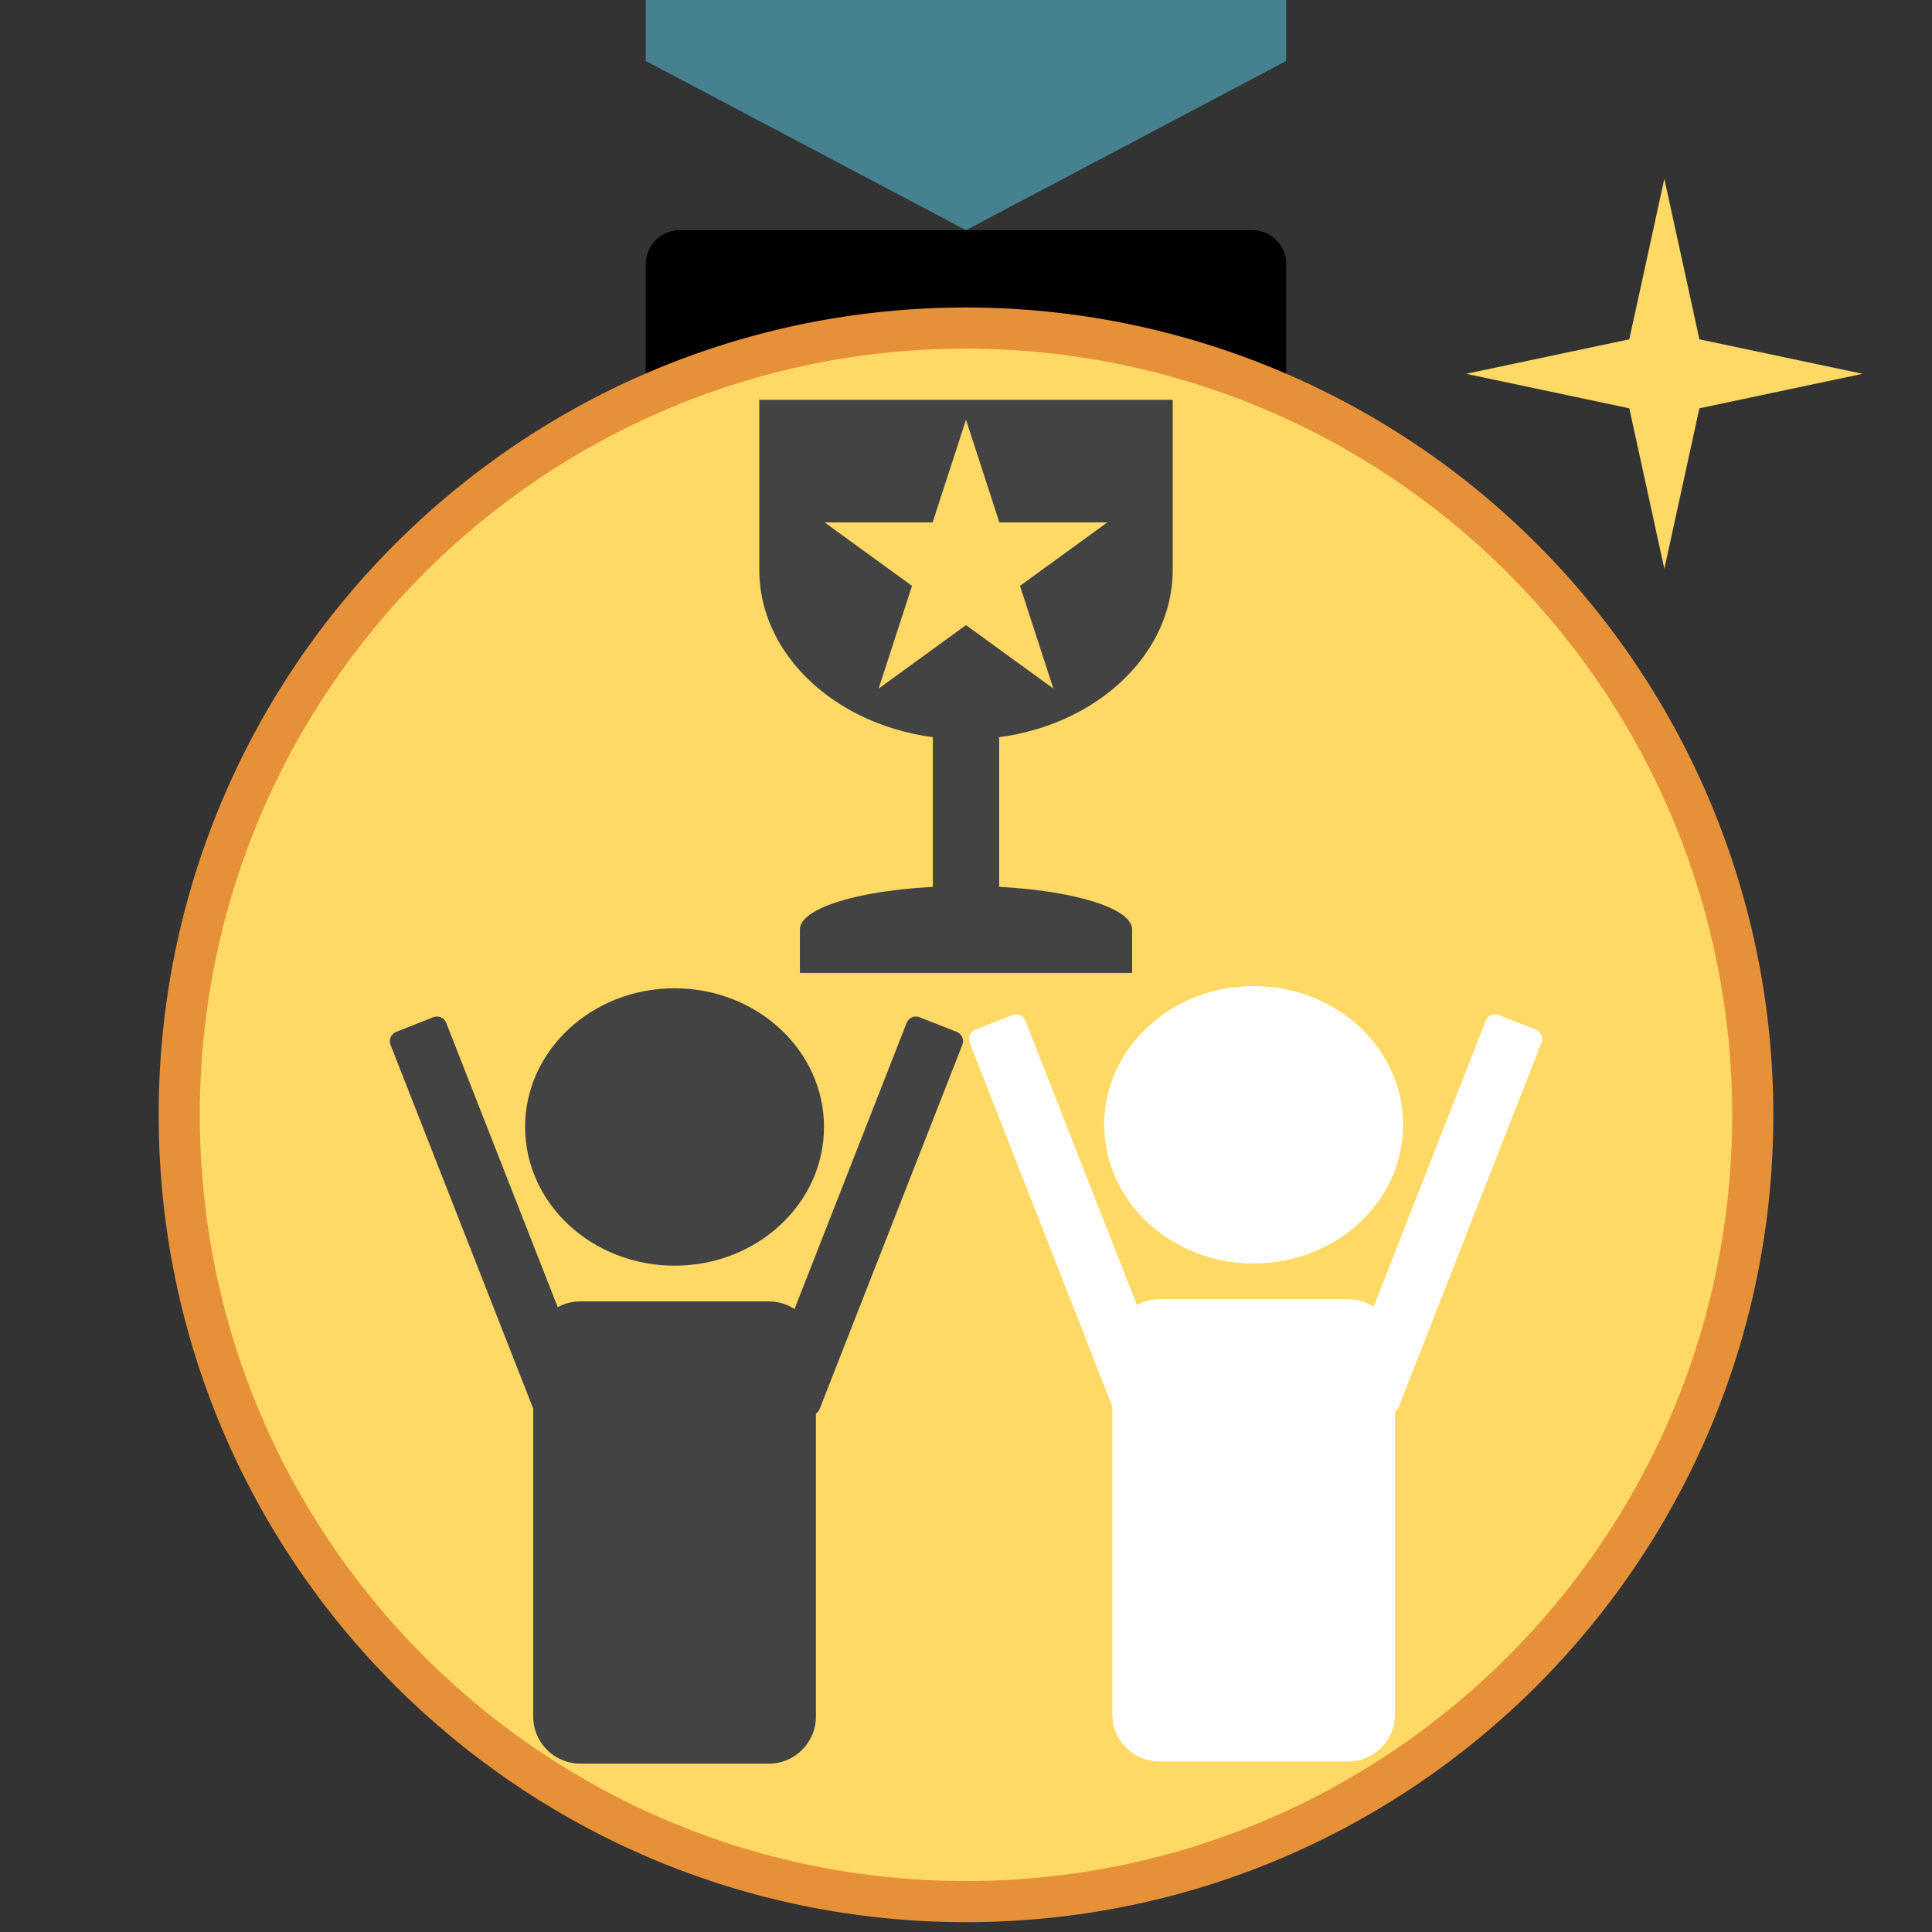 <?xml version="1.0" standalone="yes"?>

<svg version="1.1" viewBox="0.0 0.0 377.953 377.953" fill="none" stroke="none" stroke-linecap="square" stroke-miterlimit="10" xmlns="http://www.w3.org/2000/svg" xmlns:xlink="http://www.w3.org/1999/xlink"><rect x="0.0" y="0.0" width="377.953" height="377.953" fill="#333333" stroke="none"/><clipPath id="p.0"><path d="m0 0l377.953 0l0 377.953l-377.953 0l0 -377.953z" clip-rule="nonzero"></path></clipPath><g clip-path="url(#p.0)"><path fill="#000000" fill-opacity="0.0" d="m0 0l377.953 0l0 377.953l-377.953 0z" fill-rule="nonzero"></path><path fill="#000000" d="m126.332 51.647l0 0c0 -3.656 2.964 -6.62 6.62 -6.62l112.052 0c1.756 0 3.439 0.697 4.681 1.939c1.241 1.241 1.939 2.925 1.939 4.681l0 26.477c0 3.656 -2.964 6.62 -6.62 6.62l-112.052 0c-3.656 0 -6.62 -2.964 -6.62 -6.62z" fill-rule="nonzero"></path><path fill="#e69138" d="m31.039 218.09l0 0c0 -87.226 70.711 -157.937 157.937 -157.937l0 0c41.887 0 82.059 16.64 111.678 46.259c29.619 29.619 46.259 69.791 46.259 111.678l0 0c0 87.226 -70.711 157.937 -157.937 157.937l0 0c-87.226 0 -157.937 -70.711 -157.937 -157.937z" fill-rule="nonzero"></path><path fill="#ffd966" d="m39.087 218.089l0 0c0 -82.782 67.108 -149.89 149.89 -149.89l0 0c39.753 0 77.878 15.792 105.988 43.902c28.11 28.11 43.902 66.235 43.902 105.988l0 0c0 82.782 -67.108 149.89 -149.89 149.89l0 0c-82.782 0 -149.89 -67.108 -149.89 -149.89z" fill-rule="nonzero"></path><path fill="#45818e" d="m126.331 -120.445l125.291 0l0 132.378l-62.646 33.094l-62.646 -33.094z" fill-rule="nonzero"></path><path fill="#ffd966" d="m286.82 73.127l31.918 -6.745l6.854 -31.412l6.854 31.412l31.918 6.745l-31.918 6.745l-6.854 31.412l-6.854 -31.412z" fill-rule="nonzero"></path><path fill="#434343" d="m102.723 220.468l0 0c0 -14.986 13.091 -27.134 29.239 -27.134l0 0c16.148 0 29.239 12.148 29.239 27.134l0 0c0 14.986 -13.091 27.134 -29.239 27.134l0 0c-16.148 0 -29.239 -12.148 -29.239 -27.134z" fill-rule="nonzero"></path><path fill="#434343" d="m104.309 263.806l0 0c0 -5.091 4.127 -9.218 9.218 -9.218l36.873 0l0 0c2.445 0 4.79 0.971 6.518 2.7c1.729 1.729 2.7 4.074 2.7 6.518l0 71.995c0 5.091 -4.127 9.218 -9.218 9.218l-36.873 0c-5.091 0 -9.218 -4.127 -9.218 -9.218z" fill-rule="nonzero"></path><path fill="#434343" d="m84.765 198.999l0 0c1.003 -0.396 2.135 0.097 2.529 1.101l27.792 70.864c0.189 0.482 0.179 1.02 -0.028 1.495c-0.207 0.475 -0.594 0.849 -1.075 1.039l-7.265 2.865c-1.003 0.396 -2.135 -0.097 -2.529 -1.101l-27.792 -70.864c-0.394 -1.004 0.1 -2.138 1.103 -2.534z" fill-rule="nonzero"></path><path fill="#434343" d="m179.893 198.999l0 0c-1.003 -0.396 -2.135 0.098 -2.529 1.101l-27.923 71.254c-0.189 0.482 -0.179 1.02 0.028 1.495c0.207 0.475 0.594 0.849 1.076 1.039l7.265 2.865c1.003 0.396 2.135 -0.097 2.529 -1.101l27.923 -71.254c0.393 -1.004 -0.101 -2.138 -1.104 -2.534z" fill-rule="nonzero"></path><path fill="#ffffff" d="m216.015 220.039l0 0c0 -14.986 13.091 -27.134 29.239 -27.134l0 0c16.148 0 29.239 12.148 29.239 27.134l0 0c0 14.986 -13.091 27.134 -29.239 27.134l0 0c-16.149 0 -29.239 -12.148 -29.239 -27.134z" fill-rule="nonzero"></path><path fill="#ffffff" d="m217.601 263.377l0 0c0 -5.091 4.127 -9.218 9.218 -9.218l36.873 0l0 0c2.445 0 4.79 0.971 6.518 2.7c1.729 1.729 2.7 4.074 2.7 6.518l0 71.995c0 5.091 -4.127 9.218 -9.218 9.218l-36.873 0c-5.091 0 -9.218 -4.127 -9.218 -9.218z" fill-rule="nonzero"></path><path fill="#ffffff" d="m198.058 198.57l0 0c1.003 -0.396 2.135 0.097 2.529 1.101l27.792 70.864c0.189 0.482 0.179 1.02 -0.028 1.495c-0.207 0.475 -0.594 0.849 -1.075 1.039l-7.265 2.865c-1.003 0.396 -2.135 -0.097 -2.529 -1.101l-27.792 -70.864c-0.394 -1.004 0.1 -2.138 1.103 -2.534z" fill-rule="nonzero"></path><path fill="#ffffff" d="m293.186 198.57l0 0c-1.003 -0.396 -2.135 0.097 -2.529 1.101l-27.923 71.254c-0.189 0.482 -0.179 1.02 0.028 1.495c0.207 0.475 0.594 0.849 1.076 1.039l7.265 2.865c1.003 0.396 2.135 -0.098 2.529 -1.101l27.923 -71.254c0.393 -1.004 -0.101 -2.138 -1.104 -2.534z" fill-rule="nonzero"></path><path fill="#434343" d="m156.48 190.327l0 -8.502l0 0c0 -4.696 14.549 -8.502 32.497 -8.502c17.948 0 32.497 3.807 32.497 8.502l0 8.502z" fill-rule="nonzero"></path><path fill="#434343" d="m182.488 129.646l12.978 0l0 44.074l-12.978 0z" fill-rule="nonzero"></path><path fill="#434343" d="m229.419 78.214l0 33.214l0 0c0 18.344 -18.107 33.214 -40.443 33.214c-22.336 0 -40.443 -14.871 -40.443 -33.214l0 -33.214z" fill-rule="nonzero"></path><path fill="#ffd966" d="m161.326 102.195l21.123 1.449585E-4l6.527 -20.092l6.527 20.092l21.123 -1.449585E-4l-17.089 12.418l6.528 20.092l-17.089 -12.418l-17.089 12.418l6.528 -20.092z" fill-rule="nonzero"></path></g></svg>

